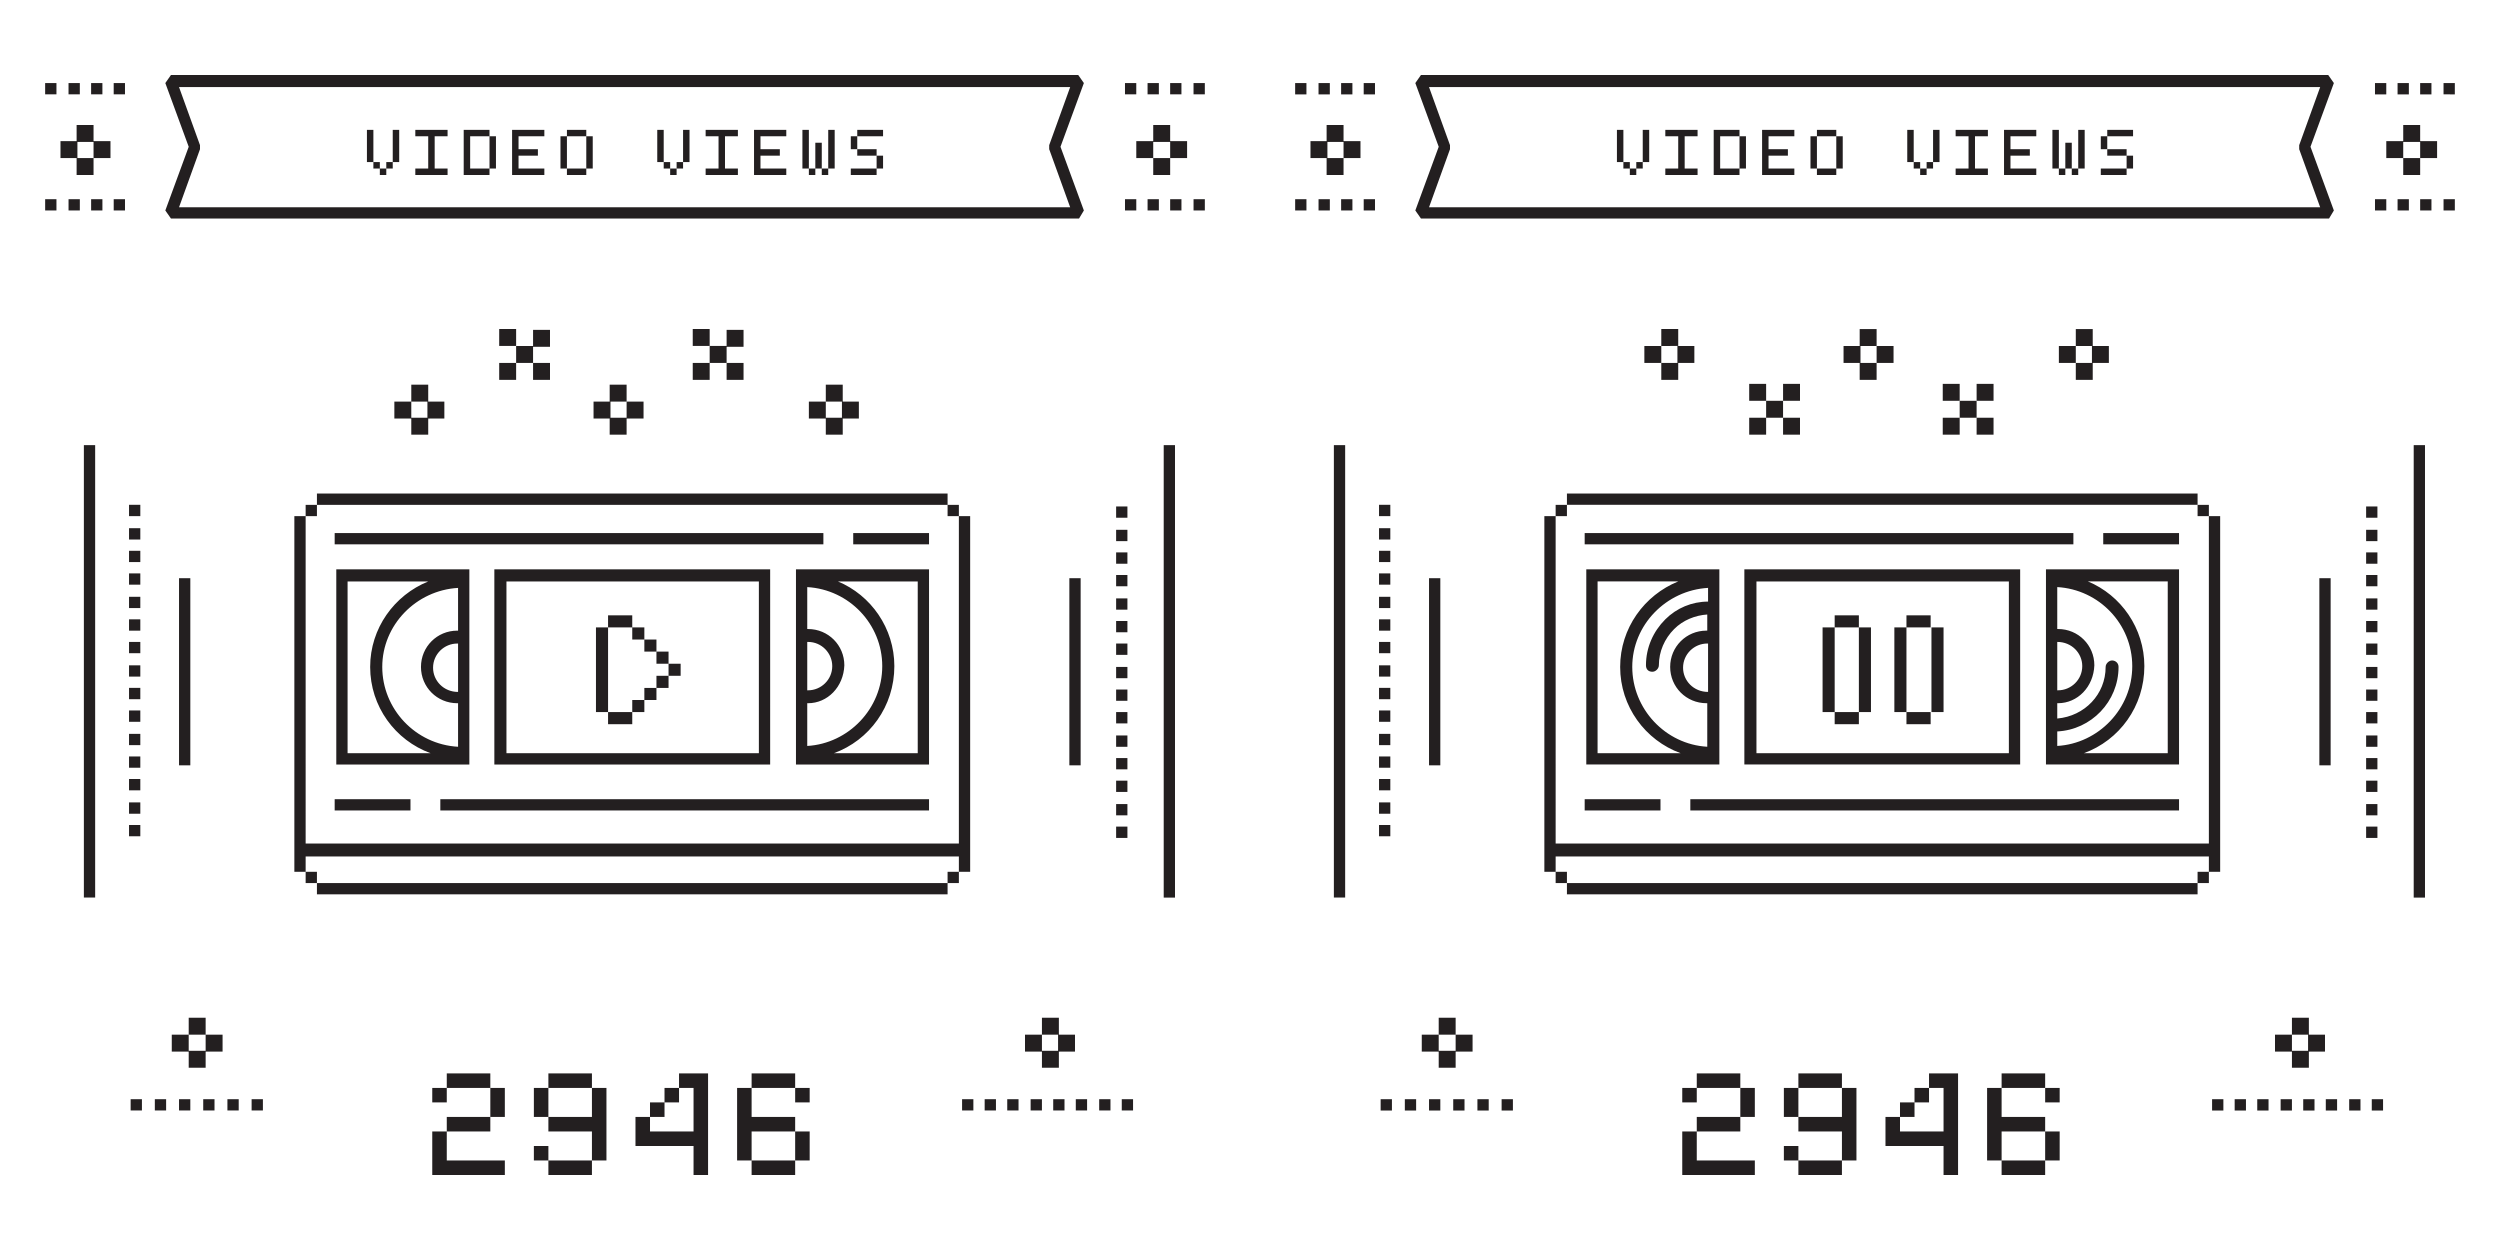 <svg id="Layer_1" xmlns="http://www.w3.org/2000/svg" viewBox="0 0 310 155"><style>.st0{fill:#231f20}</style><path class="st0" d="M75.6 51.8h2.1v2.1h-2.1v-2.1zm0-4.1h2.1v2.1h-2.1v-2.1zm-2 2.1h2.1v2.1h-2.1v-2.1zm4.1 0h2.1v2.1h-2.1v-2.1zm-26.7 2h2.1v2.1H51v-2.1zm0-4.1h2.1v2.1H51v-2.1zm-2.1 2.1H51v2.1h-2.1v-2.1zm4.1 0h2.1v2.1H53v-2.1zm76.2 76.4h2.1v2.1h-2.1v-2.1zm0 4.1h2.1v2.1h-2.1v-2.1zm2-2h2.1v2.1h-2.1v-2.1zm-4.1 0h2.1v2.1h-2.1v-2.1zM143 15.5h2.1v2.1H143v-2.1zm0 4.1h2.1v2.1H143v-2.1zm2.1-2.1h2.1v2.1h-2.1v-2.1zm-4.2 0h2.1v2.1h-2.1v-2.1zm-131.4-2h2.1v2.1H9.5v-2.1zm0 4.1h2.1v2.1H9.5v-2.1zm2.1-2.1h2.1v2.1h-2.1v-2.1zm-4.1 0h2.1v2.1H7.5v-2.1zm15.9 108.7h2.1v2.1h-2.1v-2.1zm0 4.1h2.1v2.1h-2.1v-2.1zm2.1-2h2.1v2.1h-2.1v-2.1zm-4.2 0h2.1v2.1h-2.1v-2.1zm81.1-76.5h2.1v2.1h-2.1v-2.1zm0-4.1h2.1v2.1h-2.1v-2.1zm-2.1 2.1h2.1v2.1h-2.1v-2.1zm4.1 0h2.1v2.1h-2.1v-2.1zm-38.3-8.9h2.1V43h-2.1v-2.1zm-2.1 2h2.1V45H64v-2.1zM61.9 45H64v2.1h-2.1V45zm4.2 0h2.1v2.1h-2.1V45zm-4.2-4.2H64v2.1h-2.1v-2.1zm28.2.1h2.1V43h-2.1v-2.1zm-2.1 2h2.1V45H88v-2.1zM85.9 45H88v2.1h-2.1V45zm4.2 0h2.1v2.1h-2.1V45zm-4.2-4.2H88v2.1h-2.1v-2.1zm47.9-13.7H21.2l-.7-1 2.9-7.9-2.9-7.9.7-1h112.5l.7 1-2.9 7.9 2.9 7.9-.6 1zM22.2 25.7h110.5l-2.6-7.2V18l2.6-7.2H22.2l2.6 7.2v.5l-2.6 7.2zm9 112v-1.4h1.4v1.4h-1.4zm-3 0v-1.4h1.4v1.4h-1.4zm-3 0v-1.4h1.4v1.4h-1.4zm-3 0v-1.4h1.4v1.4h-1.4zm-3 0v-1.4h1.4v1.4h-1.4zm-3 0v-1.4h1.4v1.4h-1.4zm122.9 0v-1.4h1.4v1.4h-1.4zm-2.8 0v-1.4h1.4v1.4h-1.4zm-2.9 0v-1.4h1.4v1.4h-1.4zm-2.8 0v-1.4h1.4v1.4h-1.4zm-2.8 0v-1.4h1.4v1.4h-1.4zm-2.9 0v-1.4h1.4v1.4h-1.4zm-2.8 0v-1.4h1.4v1.4h-1.4zm-2.8 0v-1.4h1.4v1.4h-1.4zm28.7-126v-1.4h1.4v1.4H148zm-2.9 0v-1.4h1.4v1.4h-1.4zm-2.8 0v-1.4h1.4v1.4h-1.4zm-2.8 0v-1.4h1.4v1.4h-1.4zm-125.4 0v-1.4h1.4v1.4h-1.4zm-2.8 0v-1.4h1.4v1.4h-1.4zm-2.8 0v-1.4h1.4v1.4H8.5zm-2.9 0v-1.4H7v1.4H5.6zM148 26.1v-1.4h1.4v1.4H148zm-2.9 0v-1.4h1.4v1.4h-1.4zm-2.8 0v-1.4h1.4v1.4h-1.4zm-2.8 0v-1.4h1.4v1.4h-1.4zm-125.4 0v-1.4h1.4v1.4h-1.4zm-2.8 0v-1.4h1.4v1.4h-1.4zm-2.8 0v-1.4h1.4v1.4H8.5zm-2.9 0v-1.4H7v1.4H5.6zm39.9-10h.8v4h.8v.8h.8v-.8h.8v-4h.8v4h-.8v.8h-.8v.8h-.8v-.8h-.8v-.8h-.8v-4zm6 0h4v.8h-1.6v4h1.6v.8h-4v-.8h1.6v-4h-1.6v-.8zm6 0h3.2v.8h.8v4h-.8v.8h-3.2v-5.6zm.8 4.8h2.4v-4h-2.4v4zm5.2-4.8h4v.8h-3.2v1.6h2.4v.8h-2.4v1.6h3.2v.8h-4v-5.6zm6 .8h.8v-.8h2.4v.8h.8v4h-.8v.8h-2.4v-.8h-.8v-4zm.8 4h2.4v-4h-2.4v4zm11.2-4.8h.8v4h.8v.8h.8v-.8h.8v-4h.8v4h-.8v.8h-.8v.8h-.8v-.8h-.8v-.8h-.8v-4zm6 0h4v.8h-1.6v4h1.6v.8h-4v-.8h1.6v-4h-1.6v-.8zm6 0h4v.8h-3.2v1.6h2.4v.8h-2.4v1.6h3.2v.8h-4v-5.6zm6 0h.8v4.8h.8v-3.2h.8v3.2h.8v-4.8h.8v4.8h-.8v.8h-.8v-.8h-.8v.8h-.8v-.8h-.8v-4.8zm6 .8h.8v-.8h3.2v.8h-3.2v1.6h2.4v.8h.8v1.6h-.8v.8h-3.2v-.8h3.2v-1.6h-2.4v-.8h-.8v-1.6zM53.6 140.3h1.8v-1.8h5.4v-3.6h-5.4v1.8h-1.8v-1.8h1.8v-1.8h5.4v1.8h1.8v3.6h-1.8v1.8h-5.4v3.6h7.2v1.8h-9v-5.4zm12.6-5.4H68v-1.8h5.4v1.8h1.8v9h-1.8v1.8H68v-1.8h-1.8v-1.8H68v1.8h5.4v-3.6H68v-1.8h-1.8v-3.6zm1.8 3.6h5.4v-3.6H68v3.6zm10.8 0h1.8v-1.8h1.8v-1.8h1.8v-1.8h3.6v12.6H86v-3.6h-7.2v-3.6zm7.2-3.6h-1.8v1.8h-1.8v1.8h-1.8v1.8H86v-5.4zm5.4 0h1.8v-1.8h5.4v1.8h1.8v1.8h-1.8v-1.8h-5.4v3.6h5.4v1.8h1.8v3.6h-1.8v1.8h-5.4v-1.8h-1.8v-9zm1.8 5.4v3.6h5.4v-3.6h-5.4zm45.2-36.4v-1.4h1.4v1.4h-1.4zm0-2.8v-1.4h1.4v1.4h-1.4zm0-2.9v-1.4h1.4v1.4h-1.4zm0-2.8V94h1.4v1.4h-1.4zm0-2.8v-1.4h1.4v1.4h-1.4zm0-2.9v-1.4h1.4v1.4h-1.4zm0-2.8v-1.4h1.4v1.4h-1.4zm0-2.8v-1.4h1.4v1.4h-1.4zm0-2.9v-1.4h1.4v1.4h-1.4zm0-2.8V77h1.4v1.4h-1.4zm0-2.8v-1.4h1.4v1.4h-1.4zm0-2.9v-1.4h1.4v1.4h-1.4zm0-2.8v-1.4h1.4v1.4h-1.4zm0-2.8v-1.4h1.4v1.4h-1.4zm0-2.9v-1.4h1.4v1.4h-1.4zm5.9-9h1.4v56.1h-1.4V55.2zM16 103.7v-1.4h1.4v1.4H16zm0-2.8v-1.4h1.4v1.4H16zm0-2.9v-1.4h1.4V98H16zm0-2.8v-1.4h1.4v1.4H16zm0-2.8V91h1.4v1.4H16zm0-2.9v-1.4h1.4v1.4H16zm0-2.8v-1.4h1.4v1.4H16zm0-2.8v-1.4h1.4v1.4H16zm0-2.9v-1.4h1.4V81H16zm0-2.8v-1.4h1.4v1.4H16zm0-2.8V74h1.4v1.4H16zm0-2.9v-1.4h1.4v1.4H16zm0-2.8v-1.4h1.4v1.4H16zm0-2.8v-1.4h1.4v1.4H16zm0-2.9v-1.4h1.4V64H16zm-5.6-8.8h1.4v56.1h-1.4V55.2zm11.8 16.5h1.4v23.2h-1.4V71.7zm110.4 0h1.4v23.2h-1.4V71.7zM78.4 88.3h1.5v-1.5h-1.5v1.5zm-3 0v1.5h3v-1.5h-3zm4.5-1.5h1.5v-1.5h-1.5v1.5zm-4.5 0v-9h-1.5v10.5h1.5v-1.5zm6-1.5h1.5v-1.5h-1.5v1.5zm3-1.5v-1.5h-1.5v1.5h1.5zm-1.5-1.5v-1.5h-1.5v1.5h1.5zm-1.5-1.5v-1.5h-1.5v1.5h1.5zm-1.5-1.5v-1.5h-1.5v1.5h1.5zm-1.5-1.5v-1.5h-3v1.5h3zm23.7-11.7H41.5v1.4h60.6v-1.4zm13.1 0h-9.4v1.4h9.4v-1.4zm-60.6 34.4h60.6v-1.4H54.6v1.4zm-3.7-1.4h-9.4v1.4h9.4v-1.4zm10.4-28.5v24.2h34.2V70.6H61.3zm32.8 22.8H62.8V72.1h31.3v21.3zm4.6 1.4h16.5V70.6H98.7v24.2zm10.7-12.2c0 5.3-4.2 9.6-9.3 9.9v-5.3h.1c2.4 0 4.4-2 4.5-4.7 0-2.5-2-4.5-4.5-4.5h-.1v-5.2c5.2.3 9.3 4.6 9.3 9.8zm-9.3-3h.1c1.7 0 3 1.4 3 3 0 1.7-1.4 3-3 3h-.1v-6zm13.7 13.8h-10.4c4.4-1.6 7.5-5.8 7.5-10.8 0-4.7-2.9-8.8-7-10.5h9.9v21.3zM58.2 70.6H41.7v24.2h16.5V70.6zM47.4 82.7c0-5.2 4.2-9.5 9.4-9.8v5.3h-.1c-2.5 0-4.5 2-4.5 4.5s2 4.5 4.5 4.5h.1v5.4c-5.3-.3-9.4-4.7-9.4-9.9zm9.4 3.1s-.1 0 0 0c-1.8 0-3.1-1.4-3.1-3 0-1.7 1.4-3 3-3h.1v6zM43.1 72.1h10c-4.2 1.7-7.2 5.8-7.2 10.6 0 4.9 3.1 9.1 7.5 10.7H43.1V72.1zm74.4-10.9H39.3v1.4h78.2v-1.4zm-78.2 49.7h78.2v-1.4H39.3v1.4zM118.9 64v40.6H38h-.1V64h-1.4v44.1h1.4v-1.9H118.9v1.9h1.4V64h-1.4zm0 0v-1.4h-1.4V64h1.4zm-79.6-1.4h-1.4V64h1.4v-1.4zm78.2 46.9h1.4v-1.4h-1.4v1.4zm-79.6-1.4v1.4h1.4v-1.4h-1.4zm192.7-67.3h2.1v2.1h-2.1v-2.1zm0 4.2h2.1v2.1h-2.1V45zm-2-2.1h2.1V45h-2.1v-2.1zm4.1 0h2.1V45h-2.1v-2.1zM206 40.8h2.1v2.1H206v-2.1zm0 4.2h2.1v2.1H206V45zm-2.1-2.1h2.1V45h-2.1v-2.1zm4.1 0h2.1V45H208v-2.1zm76.2 83.3h2.1v2.1h-2.1v-2.1zm0 4.1h2.1v2.1h-2.1v-2.1zm2-2h2.1v2.1h-2.1v-2.1zm-4.1 0h2.1v2.1h-2.1v-2.1zM298 15.5h2.1v2.1H298v-2.1zm0 4.1h2.1v2.1H298v-2.1zm2.1-2.1h2.1v2.1h-2.1v-2.1zm-4.2 0h2.1v2.1h-2.1v-2.1zm-131.4-2h2.1v2.1h-2.1v-2.1zm0 4.1h2.1v2.1h-2.1v-2.1zm2.1-2.1h2.1v2.1h-2.1v-2.1zm-4.1 0h2.1v2.1h-2.1v-2.1zm15.9 108.7h2.1v2.1h-2.1v-2.1zm0 4.1h2.1v2.1h-2.1v-2.1zm2.1-2h2.1v2.1h-2.1v-2.1zm-4.2 0h2.1v2.1h-2.1v-2.1zm81.1-87.5h2.1v2.1h-2.1v-2.1zm0 4.2h2.1v2.1h-2.1V45zm-2.1-2.1h2.1V45h-2.1v-2.1zm4.1 0h2.1V45h-2.1v-2.1zm-38.3 8.9h2.1v2.1h-2.1v-2.1zm-2.1-2.1h2.1v2.1H219v-2.1zm-2.1-2.1h2.1v2.1h-2.1v-2.1zm4.2 0h2.1v2.1h-2.1v-2.1zm-4.2 4.2h2.1v2.1h-2.1v-2.1zm28.2 0h2.1v2.1h-2.1v-2.1zm-2.1-2.1h2.1v2.1H243v-2.1zm-2.1-2.1h2.1v2.1h-2.1v-2.1zm4.2 0h2.1v2.1h-2.1v-2.1zm-4.2 4.2h2.1v2.1h-2.1v-2.1zm47.9-24.7H176.2l-.7-1 2.9-7.9-2.9-7.9.7-1h112.5l.7 1-2.9 7.9 2.9 7.9-.6 1zm-111.6-1.4h110.5l-2.6-7.2V18l2.6-7.2H177.2l2.6 7.2v.5l-2.6 7.2zm9 112v-1.4h1.4v1.4h-1.4zm-3 0v-1.4h1.4v1.4h-1.4zm-3 0v-1.4h1.4v1.4h-1.4zm-3 0v-1.4h1.4v1.4h-1.4zm-3 0v-1.4h1.4v1.4h-1.4zm-3 0v-1.4h1.4v1.4h-1.4zm122.9 0v-1.4h1.4v1.4h-1.4zm-2.8 0v-1.4h1.4v1.4h-1.4zm-2.9 0v-1.4h1.4v1.4h-1.4zm-2.8 0v-1.4h1.4v1.4h-1.4zm-2.8 0v-1.4h1.4v1.4h-1.4zm-2.9 0v-1.4h1.4v1.4h-1.4zm-2.8 0v-1.4h1.4v1.4h-1.4zm-2.8 0v-1.4h1.4v1.4h-1.4zm28.7-126v-1.4h1.4v1.4H303zm-2.9 0v-1.4h1.4v1.4h-1.4zm-2.8 0v-1.4h1.4v1.4h-1.4zm-2.8 0v-1.4h1.4v1.4h-1.4zm-125.4 0v-1.4h1.4v1.4h-1.4zm-2.8 0v-1.4h1.4v1.4h-1.4zm-2.8 0v-1.4h1.4v1.4h-1.4zm-2.9 0v-1.4h1.4v1.4h-1.4zM303 26.1v-1.4h1.4v1.4H303zm-2.9 0v-1.4h1.4v1.4h-1.4zm-2.8 0v-1.4h1.4v1.4h-1.4zm-2.8 0v-1.4h1.4v1.4h-1.4zm-125.4 0v-1.4h1.4v1.4h-1.4zm-2.8 0v-1.4h1.4v1.4h-1.4zm-2.8 0v-1.4h1.4v1.4h-1.4zm-2.9 0v-1.4h1.4v1.4h-1.4zm39.9-10h.8v4h.8v.8h.8v-.8h.8v-4h.8v4h-.8v.8h-.8v.8h-.8v-.8h-.8v-.8h-.8v-4zm6 0h4v.8h-1.6v4h1.6v.8h-4v-.8h1.6v-4h-1.6v-.8zm6 0h3.2v.8h.8v4h-.8v.8h-3.2v-5.6zm.8 4.8h2.4v-4h-2.4v4zm5.2-4.8h4v.8h-3.2v1.6h2.4v.8h-2.4v1.6h3.2v.8h-4v-5.6zm6 .8h.8v-.8h2.4v.8h.8v4h-.8v.8h-2.4v-.8h-.8v-4zm.8 4h2.4v-4h-2.4v4zm11.2-4.8h.8v4h.8v.8h.8v-.8h.8v-4h.8v4h-.8v.8h-.8v.8h-.8v-.8h-.8v-.8h-.8v-4zm6 0h4v.8h-1.6v4h1.6v.8h-4v-.8h1.6v-4h-1.6v-.8zm6 0h4v.8h-3.2v1.6h2.4v.8h-2.4v1.6h3.2v.8h-4v-5.6zm6 0h.8v4.8h.8v-3.2h.8v3.2h.8v-4.8h.8v4.8h-.8v.8h-.8v-.8h-.8v.8h-.8v-.8h-.8v-4.8zm6 .8h.8v-.8h3.2v.8h-3.2v1.6h2.4v.8h.8v1.6h-.8v.8h-3.2v-.8h3.2v-1.6h-2.4v-.8h-.8v-1.6zm-51.9 123.4h1.8v-1.8h5.4v-3.6h-5.4v1.8h-1.8v-1.8h1.8v-1.8h5.4v1.8h1.8v3.6h-1.8v1.8h-5.4v3.6h7.2v1.8h-9v-5.4zm12.6-5.4h1.8v-1.8h5.4v1.8h1.8v9h-1.8v1.8H223v-1.8h-1.8v-1.8h1.8v1.8h5.4v-3.6H223v-1.8h-1.8v-3.6zm1.8 3.6h5.4v-3.6H223v3.6zm10.8 0h1.8v-1.8h1.8v-1.8h1.8v-1.8h3.6v12.6H241v-3.6h-7.2v-3.6zm7.2-3.6h-1.8v1.8h-1.8v1.8h-1.8v1.8h5.4v-5.4zm5.4 0h1.8v-1.8h5.4v1.8h1.8v1.8h-1.8v-1.8h-5.4v3.6h5.4v1.8h1.8v3.6h-1.8v1.8h-5.4v-1.8h-1.8v-9zm1.8 5.4v3.6h5.4v-3.6h-5.4zm45.2-36.4v-1.4h1.4v1.4h-1.4zm0-2.8v-1.4h1.4v1.4h-1.4zm0-2.9v-1.4h1.4v1.4h-1.4zm0-2.8V94h1.4v1.4h-1.4zm0-2.8v-1.4h1.4v1.4h-1.4zm0-2.9v-1.4h1.4v1.4h-1.4zm0-2.8v-1.4h1.4v1.4h-1.4zm0-2.8v-1.4h1.4v1.4h-1.4zm0-2.9v-1.4h1.4v1.4h-1.4zm0-2.8V77h1.4v1.4h-1.4zm0-2.8v-1.4h1.4v1.4h-1.4zm0-2.9v-1.4h1.4v1.4h-1.4zm0-2.8v-1.4h1.4v1.4h-1.4zm0-2.8v-1.4h1.4v1.4h-1.4zm0-2.9v-1.4h1.4v1.4h-1.4zm5.9-9h1.4v56.1h-1.4V55.2zM171 103.7v-1.4h1.4v1.4H171zm0-2.8v-1.4h1.4v1.4H171zm0-2.9v-1.4h1.4V98H171zm0-2.8v-1.4h1.4v1.4H171zm0-2.8V91h1.4v1.4H171zm0-2.9v-1.4h1.4v1.4H171zm0-2.8v-1.4h1.4v1.4H171zm0-2.8v-1.4h1.4v1.4H171zm0-2.9v-1.4h1.4V81H171zm0-2.8v-1.4h1.4v1.4H171zm0-2.8V74h1.4v1.4H171zm0-2.9v-1.4h1.4v1.4H171zm0-2.8v-1.4h1.4v1.4H171zm0-2.8v-1.4h1.4v1.4H171zm0-2.9v-1.4h1.4V64H171zm-5.6-8.8h1.4v56.1h-1.4V55.2zm11.8 16.5h1.4v23.2h-1.4V71.7zm110.4 0h1.4v23.2h-1.4V71.7zm-51.2 15.1v-9h-1.5v10.5h1.5v-1.5zm4.6 0v-9h-1.5v10.5h1.5v-1.5zm-1.6-9v-1.5h-3v1.5h3zm-1.5 12h1.5v-1.5h-3v1.5h1.5zm-10.4-3v-9H226v10.5h1.5v-1.5zm3-6v7.5h1.5V77.8h-1.5v3zm0-3v-1.5h-3v1.5h3zm-3 10.5v1.5h3v-1.5h-3zm29.6-22.2h-60.6v1.4h60.6v-1.4zm13.1 0h-9.4v1.4h9.4v-1.4zm-60.6 34.4h60.6v-1.4h-60.6v1.4zm-3.7-1.4h-9.4v1.4h9.4v-1.4zm10.4-28.5v24.2h34.2V70.6h-34.2zm32.8 22.8h-31.3V72.1h31.3v21.3zm4.6 1.4h16.5V70.6h-16.5v24.2zm10.7-12.2c0 5.3-4.2 9.6-9.3 9.9v-1.8c4.2-.2 7.6-3.7 7.6-8 0-.5-.4-.8-.8-.8s-.8.4-.8.8c0 3.4-2.6 6.1-6 6.4v-1.9h.1c2.4 0 4.4-2 4.5-4.7 0-2.5-2-4.5-4.5-4.5h-.1v-5.2c5.2.3 9.3 4.6 9.3 9.8zm-9.3-3s.1 0 0 0c1.8 0 3.1 1.4 3.1 3 0 1.7-1.4 3-3 3h-.1v-6zm13.7 13.8h-10.4c4.4-1.6 7.5-5.8 7.5-10.8 0-4.7-2.9-8.8-7-10.5h9.9v21.3zm-55.6-22.8h-16.5v24.2h16.5V70.6zm-10.8 12.1c0-5.2 4.2-9.5 9.4-9.8v1.7c-2 0-3.9.8-5.3 2.2-1.5 1.5-2.4 3.5-2.4 5.7 0 .5.3.8.8.8.4 0 .8-.4.8-.8 0-1.7.7-3.3 1.9-4.5 1.1-1.1 2.6-1.7 4.1-1.8v2h-.1c-2.5 0-4.5 2-4.5 4.5s2 4.5 4.5 4.5h.1v5.4c-5.2-.3-9.3-4.7-9.3-9.9zm9.4 3.1s-.1 0 0 0c-1.8 0-3.1-1.4-3.1-3 0-1.7 1.4-3 3-3h.1v6zm-13.7-13.7h10c-4.2 1.7-7.2 5.8-7.2 10.6 0 4.9 3.1 9.1 7.5 10.7h-10.3V72.1zm74.4-10.9h-78.2v1.4h78.2v-1.4zm-78.2 49.7h78.2v-1.4h-78.2v1.4zM273.9 64v40.6H193h-.1V64h-1.4v44.1h1.4v-1.9H273.9v1.9h1.4V64h-1.4zm0 0v-1.4h-1.4V64h1.4zm-79.6-1.4h-1.4V64h1.4v-1.4zm78.2 46.9h1.4v-1.4h-1.4v1.4zm-79.6-1.4v1.4h1.4v-1.4h-1.4z"/></svg>